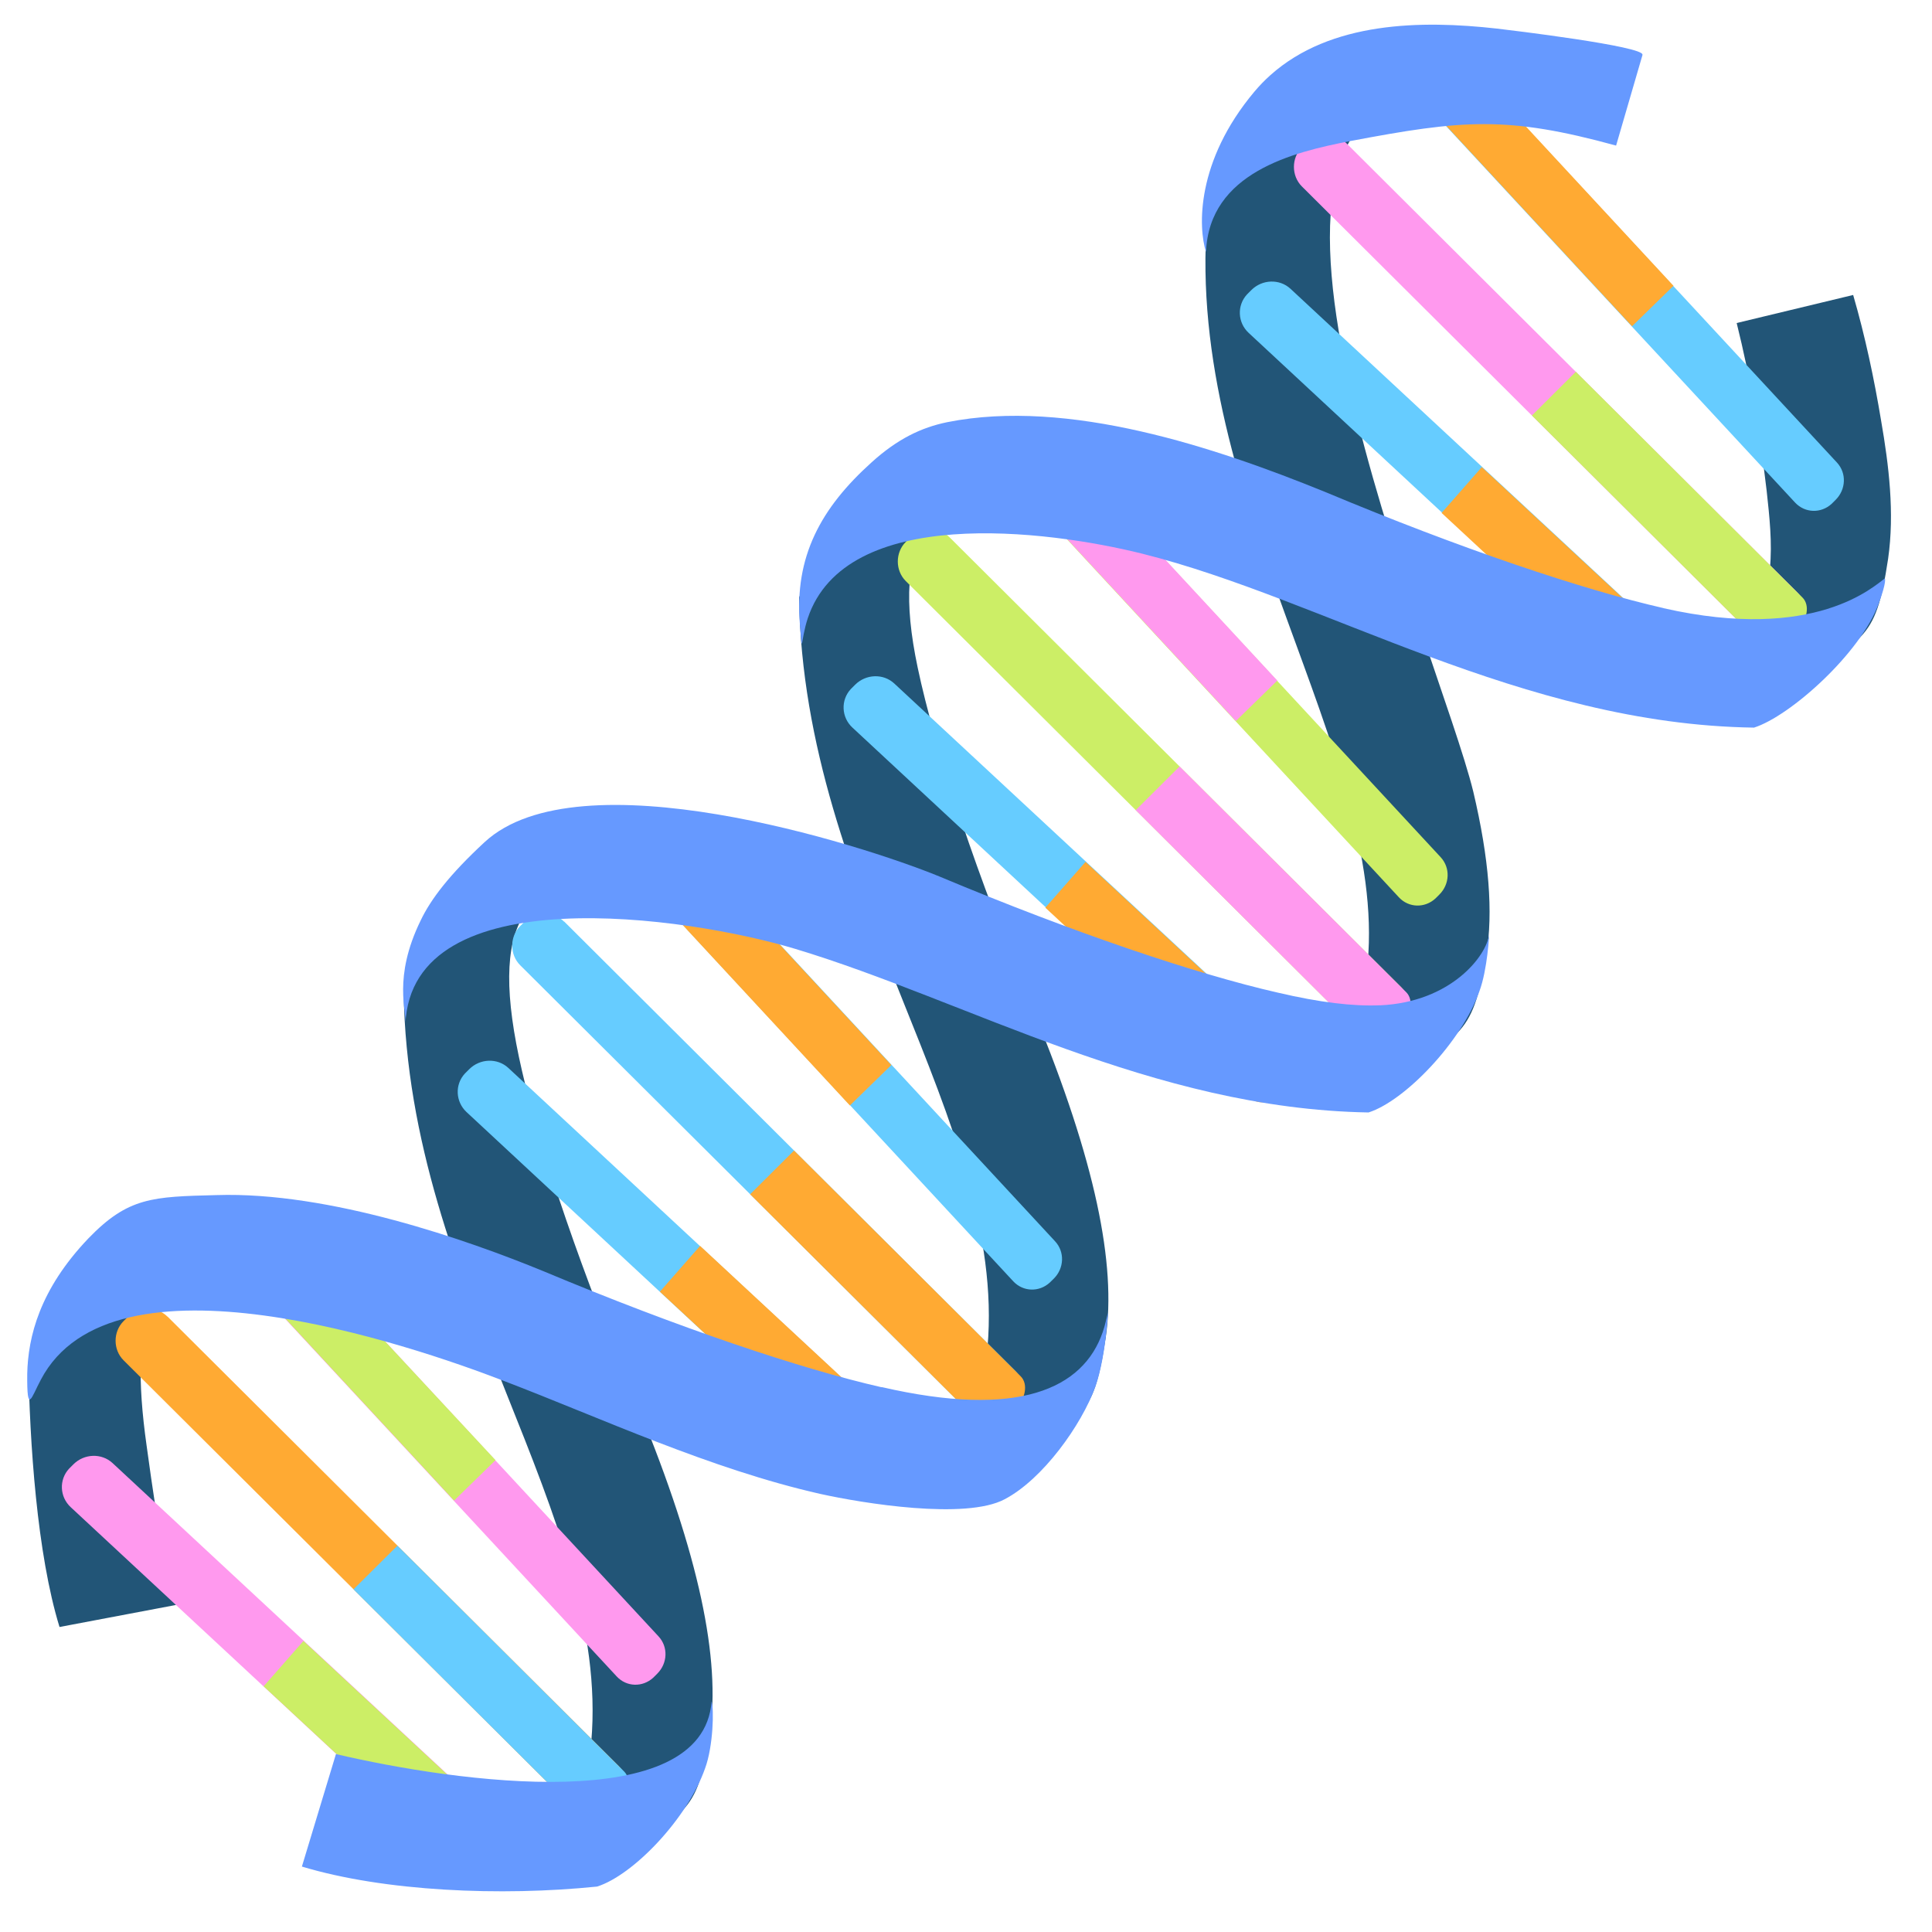 <svg width="310" height="310" xmlns="http://www.w3.org/2000/svg" >
<path d="m 166.48,79.28 c -5.66,-2.23 -14.49,-4.72 -18.11,-3.47 -8.04,2.88 -18.24,14.24 -20.15,20.08 0.65,47.64 33.40,84.06 30.23,120.29 -0.92,10.23 -4.74,18.64 -11.92,25.40 4.27,0.19 12.71,0.32 26.48,-14.44 2.37,-2.49 3.36,-5.57 4.41,-12.53 1.71,-11.67 -1.64,-28.28 -11.46,-52.10 -9.09,-21.52 -16.00,-42.46 -18.71,-55.38 -4.54,-21.46 2.24,-28.87 19.23,-27.82 z m 64.62,-63.98 c -5.60,-2.29 -15.81,-1.83 -19.56,-1.24 -9.35,1.70 -15.80,15.35 -17.85,21.06 -3.55,45.15 28.86,85.71 25.76,119.37 -0.59,6.88 -2.76,12.99 -6.26,18.17 -1.64,2.55 -0.45,1.50 -2.76,3.67 4.28,0.19 9.48,3.80 23.45,-10.63 2.37,-2.49 3.42,-5.51 4.61,-12.46 1.11,-6.89 0.46,-15.42 -2.10,-26.24 -5.53,-22.57 -45.46,-112.75 -5.27,-111.70 z m 47.56,36.53 c 2.21,8.90 3.77,18.00 4.81,26.92 0.45,4.12 0.92,8.39 0.52,12.46 -0.92,10.23 -3.29,17.19 -10.41,23.88 4.28,0.20 11.19,1.83 24.97,-12.92 2.37,-2.49 3.36,-5.57 4.41,-12.53 1.05,-7.34 0.12,-14.95 -1.12,-22.11 -1.12,-6.75 -2.56,-13.56 -4.49,-20.20 z m 0,0 M 40.78,201.21 c -5.66,-2.23 -12.64,-3.28 -16.20,-1.96 -8.03,2.88 -18.18,13.51 -20.03,19.29 0.20,12.92 1.38,30.77 5.00,42.52 l 18.71,-3.54 c -2.24,-6.95 -4.02,-20.40 -4.74,-25.59 -2.90,-20.60 0.26,-31.76 17.25,-30.71 z m 0,0 m 60.21,-59.98 c -5.66,-2.23 -12.64,-3.27 -16.20,-1.96 -8.03,2.88 -18.05,14.17 -20.02,19.95 0.72,47.58 33.26,84.06 30.10,120.29 -0.46,5.44 -1.77,10.30 -4.01,14.76 -0.52,1.04 -0.59,1.50 -0.53,1.57 1.45,-1.31 0.26,0.26 0,0 -0.19,0.19 -0.39,0.39 -0.59,0.58 4.28,0.19 5.99,8.85 19.76,-5.91 2.37,-2.49 3.35,-5.57 4.41,-12.53 1.71,-11.68 -1.64,-28.28 -11.46,-52.10 -9.08,-21.52 -15.73,-41.15 -18.70,-54.08 -5.60,-24.21 0.32,-31.69 17.25,-30.58 z m 0,0" fill="#257" />
<path d="m 26.88,211.25 72.40,72.12 c 1.71,1.70 1.71,4.58 -6e-6,6.29 l -0.72,0.72 c -1.71,1.70 -4.61,1.70 -6.32,0 L 19.83,218.27 c -1.71,-1.70 -1.71,-4.58 -5e-6,-6.29 l 0.72,-0.72 c 1.77,-1.64 4.61,-1.70 6.32,0 z m 0,0" fill="#fa3" />
<path d="m 90.52,147.86 72.40,72.12 c 1.71,1.70 1.71,4.59 -0.00,6.29 l -0.72,0.71 c -1.71,1.70 -4.61,1.70 -6.32,0.00 L 83.47,154.88 c -1.71,-1.70 -1.71,-4.59 0.00,-6.29 l 0.72,-0.71 c 1.77,-1.64 4.61,-1.70 6.32,-0.00 z M 236.04,10.89 294.75,74.22 c 1.58,1.71 1.44,4.33 -0.20,5.97 l -0.65,0.65 c -1.71,1.57 -4.27,1.50 -5.86,-0.19 L 229.33,17.32 c -1.58,-1.70 -1.45,-4.33 0.19,-5.97 l 0.66,-0.65 c 1.64,-1.64 4.28,-1.50 5.86,0.19 z m 0,0" fill="#6cf" />
<path d="m 235.39,10.10 33.13,35.76 -6.65,6.49 -33.27,-35.89 c -1.18,-1.31 -0.79,-3.67 0.85,-5.18 l 0.66,-0.65 c 1.71,-1.57 4.08,-1.83 5.27,-0.52 z m 0,0" fill="#fa3" />
<path d="m 46.97,199.24 58.70,63.33 c 1.58,1.71 1.44,4.33 -0.20,5.97 l -0.65,0.65 c -1.71,1.57 -4.28,1.51 -5.86,-0.19 L 40.25,205.68 c -1.58,-1.70 -1.45,-4.33 0.19,-5.97 l 0.66,-0.65 c 1.64,-1.64 4.28,-1.50 5.86,0.19 z m 0,0" fill="#f9e" />
<path d="M 144.54,229.89 81.56,171.35 c -1.77,-1.63 -4.54,-1.50 -6.25,0.19 l -0.72,0.72 c -1.64,1.77 -1.50,4.52 0.26,6.17 l 62.98,58.54 c 1.77,1.63 4.54,1.50 6.25,-0.19 l 0.72,-0.71 c 1.65,-1.77 1.51,-4.53 -0.26,-6.17 z M 206.47,168.20 143.48,109.66 c -1.77,-1.63 -4.54,-1.50 -6.25,0.19 l -0.72,0.72 c -1.64,1.77 -1.51,4.53 0.26,6.17 l 62.98,58.54 c 1.77,1.64 4.54,1.50 6.25,-0.19 l 0.72,-0.72 c 1.58,-1.70 1.51,-4.53 -0.26,-6.17 z m 63.57,-63.33 -62.98,-58.54 c -1.77,-1.63 -4.54,-1.50 -6.25,0.19 l -0.72,0.72 c -1.64,1.77 -1.51,4.53 0.26,6.17 l 62.98,58.54 c 1.77,1.63 4.54,1.50 6.25,-0.19 l 0.72,-0.72 c 1.58,-1.70 1.51,-4.52 -0.26,-6.16 z m 0,0" fill="#6cf" />
<path d="m 172.47,74.22 58.70,63.33 c 1.58,1.71 1.44,4.33 -0.20,5.97 l -0.65,0.65 c -1.71,1.57 -4.28,1.51 -5.86,-0.19 L 165.75,80.65 c -1.58,-1.70 -1.45,-4.33 0.19,-5.97 l 0.66,-0.65 c 1.64,-1.64 4.28,-1.50 5.86,0.19 z m 0,0" fill="#ce6" />
<path d="m 110.61,135.85 58.69,63.33 c 1.58,1.71 1.44,4.33 -0.19,5.96 l -0.66,0.65 c -1.71,1.57 -4.27,1.50 -5.86,-0.19 L 103.89,142.28 c -1.58,-1.70 -1.45,-4.33 0.19,-5.97 l 0.66,-0.65 c 1.58,-1.57 4.28,-1.50 5.86,0.19 z m 0,0" fill="#6cf" />
<path d="M 80.96,293.22 18.05,234.75 c -1.78,-1.63 -4.54,-1.50 -6.25,0.19 l -0.72,0.72 c -1.64,1.77 -1.51,4.52 0.26,6.17 l 62.98,58.53 c 1.77,1.64 4.54,1.50 6.25,-0.19 l 0.72,-0.72 c 1.51,-1.76 1.38,-4.52 -0.33,-6.23 z m 0,0" fill="#f9e" />
<path d="m 270.89,105.72 -33.13,-30.77 -6.45,7.35 32.94,30.58 c 1.31,1.17 3.62,0.71 5.33,-0.98 l 0.72,-0.72 c 1.58,-1.83 1.91,-4.26 0.59,-5.44 z m 0,0" fill="#fa3" />
<path d="m 152.38,86.23 72.40,72.12 c 1.71,1.70 1.70,4.59 -0.00,6.29 l -0.72,0.72 c -1.71,1.70 -4.61,1.70 -6.32,0.00 l -72.40,-72.12 c -1.71,-1.70 -1.71,-4.59 0.00,-6.29 l 0.72,-0.72 c 1.84,-1.70 4.61,-1.70 6.32,-0.00 z M 81.82,294.08 48.69,263.30 42.30,270.58 75.24,301.17 c 1.31,1.17 3.62,0.71 5.33,-0.98 l 0.72,-0.72 c 1.51,-1.76 1.84,-4.19 0.52,-5.37 z m -35.57,-95.55 33.26,35.76 -6.65,6.49 -33.27,-35.89 c -1.18,-1.31 -0.79,-3.67 0.85,-5.18 l 0.66,-0.65 c 1.64,-1.64 3.95,-1.83 5.14,-0.52 z m 0,0" fill="#ce6" />
<path d="m 109.89,135.13 33.13,35.76 -6.65,6.49 -33.26,-35.90 c -1.18,-1.31 -0.79,-3.67 0.85,-5.18 l 0.65,-0.65 c 1.71,-1.57 4.08,-1.83 5.27,-0.52 z m 35.57,95.55 -33.13,-30.77 -6.45,7.35 32.94,30.58 c 1.31,1.17 3.62,0.71 5.33,-0.98 l 0.72,-0.71 c 1.58,-1.83 1.85,-4.20 0.59,-5.45 z m 61.85,-61.62 -33.13,-30.77 -6.45,7.35 32.94,30.58 c 1.30,1.18 3.61,0.72 5.33,-0.98 l 0.72,-0.72 c 1.58,-1.83 1.91,-4.26 0.59,-5.44 z m 0,0" fill="#fa3" />
<path d="m 171.82,73.44 33.13,35.76 -6.65,6.49 -33.27,-35.89 c -1.18,-1.31 -0.79,-3.67 0.85,-5.18 l 0.66,-0.65 c 1.71,-1.57 4.02,-1.77 5.27,-0.52 z m 0,0" fill="#f9e" />
<path d="m 63.77,248.01 36.36,36.22 c 1.25,1.24 0.79,3.67 -0.92,5.37 l -0.72,0.72 c -1.71,1.70 -4.14,2.16 -5.40,0.91 L 56.72,255.02 Z m 0,0" fill="#6cf" />
<path d="m 215.95,22.90 72.40,72.12 c 1.71,1.70 1.71,4.59 -0.00,6.29 l -0.72,0.72 c -1.71,1.70 -4.61,1.70 -6.32,0 L 208.90,29.92 c -1.71,-1.70 -1.71,-4.58 -10e-6,-6.29 l 0.72,-0.72 c 1.84,-1.70 4.61,-1.70 6.32,-0.00 z m 0,0" fill="#f9e" />
<path d="m 252.85,59.65 36.36,36.22 c 1.25,1.24 0.79,3.67 -0.92,5.38 l -0.72,0.72 c -1.71,1.70 -4.14,2.16 -5.40,0.91 L 245.80,66.67 Z m 0,0" fill="#ce6" />
<path d="m 127.41,184.61 36.36,36.22 c 1.25,1.24 0.79,3.67 -0.92,5.38 l -0.72,0.71 c -1.71,1.70 -4.15,2.16 -5.40,0.91 L 120.36,191.63 Z m 0,0" fill="#fa3" />
<path d="m 189.27,122.98 36.36,36.22 c 1.25,1.24 0.78,3.67 -0.92,5.38 l -0.72,0.72 c -1.71,1.70 -4.15,2.16 -5.40,0.91 l -36.36,-36.22 z m 0,0" fill="#f9e" />
<path d="m 266.94,97.58 c -12.97,-2.95 -32.67,-9.58 -54.28,-18.63 -17.58,-7.15 -41.23,-15.09 -60.67,-11.21 -4.15,0.85 -7.97,2.68 -12.11,6.42 -8.17,7.35 -12.45,15.15 -11.53,26.05 0.46,5.44 0.06,2.69 1.25,-0.98 6.05,-18.24 38.27,-14.24 53.75,-10.37 29.24,7.35 60.80,27.37 98.09,27.89 5.79,-1.83 17.12,-11.94 20.02,-19.94 1.31,-3.54 0.98,-4.00 0.98,-4.00 -1.71,1.18 -11.13,10.30 -35.51,4.78 z m -45.52,63.72 c -4.28,0.19 -9.68,-0.45 -16.40,-2.03 -12.97,-2.95 -32.67,-9.58 -54.28,-18.63 -12.78,-5.25 -57.90,-19.49 -72.99,-5.51 -5.59,5.18 -8.62,9.12 -10.27,12.60 -4.48,9.18 -2.17,14.62 -2.43,16.60 0.98,-23.69 45.19,-17.32 62.58,-12.07 27.60,8.32 57.24,25.65 91.96,26.24 5.79,-1.83 14.95,-11.35 17.78,-19.42 1.32,-3.54 1.58,-9.18 1.58,-9.18 -0.39,3.41 -6.05,10.89 -17.52,11.41 z m 0,0 m -79.97,61.29 c -12.97,-2.95 -32.67,-9.58 -54.28,-18.63 -12.12,-4.98 -34.32,-12.79 -52.44,-12.20 -10.27,0.26 -14.16,0.33 -20.55,6.95 -7.83,8.20 -9.68,15.81 -9.81,21.72 -0.06,6.75 0.66,3.80 2.17,0.98 11.46,-21.92 59.09,-5.71 74.37,0.19 15.61,5.97 33.00,14.10 50.72,18.11 6.78,1.50 23.32,4.20 29.58,0.85 6.12,-3.21 12.31,-11.88 14.55,-18.05 0.92,-2.62 1.51,-6.23 1.78,-9.12 0.52,-5.12 0.13,-1.70 -0.59,0.32 -3.15,9.18 -13.57,13.91 -35.50,8.85 z m 0,0 m -87.55,58.87 -5.46,18.04 c 13.24,4.00 31.95,4.79 47.37,3.21 5.79,-1.83 14.49,-10.89 17.32,-18.96 1.32,-3.54 1.45,-9.58 1.05,-10.76 -1.38,18.57 -40.97,12.99 -60.28,8.46 z m 0,0 M 263.54,8.80 c 0.39,-1.37 -21.42,-3.99 -23.33,-4.21 -12.18,-1.37 -26.69,-1.16 -36.35,7.45 -0.92,0.82 -1.78,1.71 -2.58,2.66 -9.42,11.21 -9.02,21.84 -7.77,25.72 0.52,-12.73 13.96,-16.01 23.12,-17.78 18.01,-3.41 25.16,-4.09 42.68,0.72 0,0 4.22,-14.52 4.24,-14.56 z m 0,0" fill="#69f"/>
</svg>
